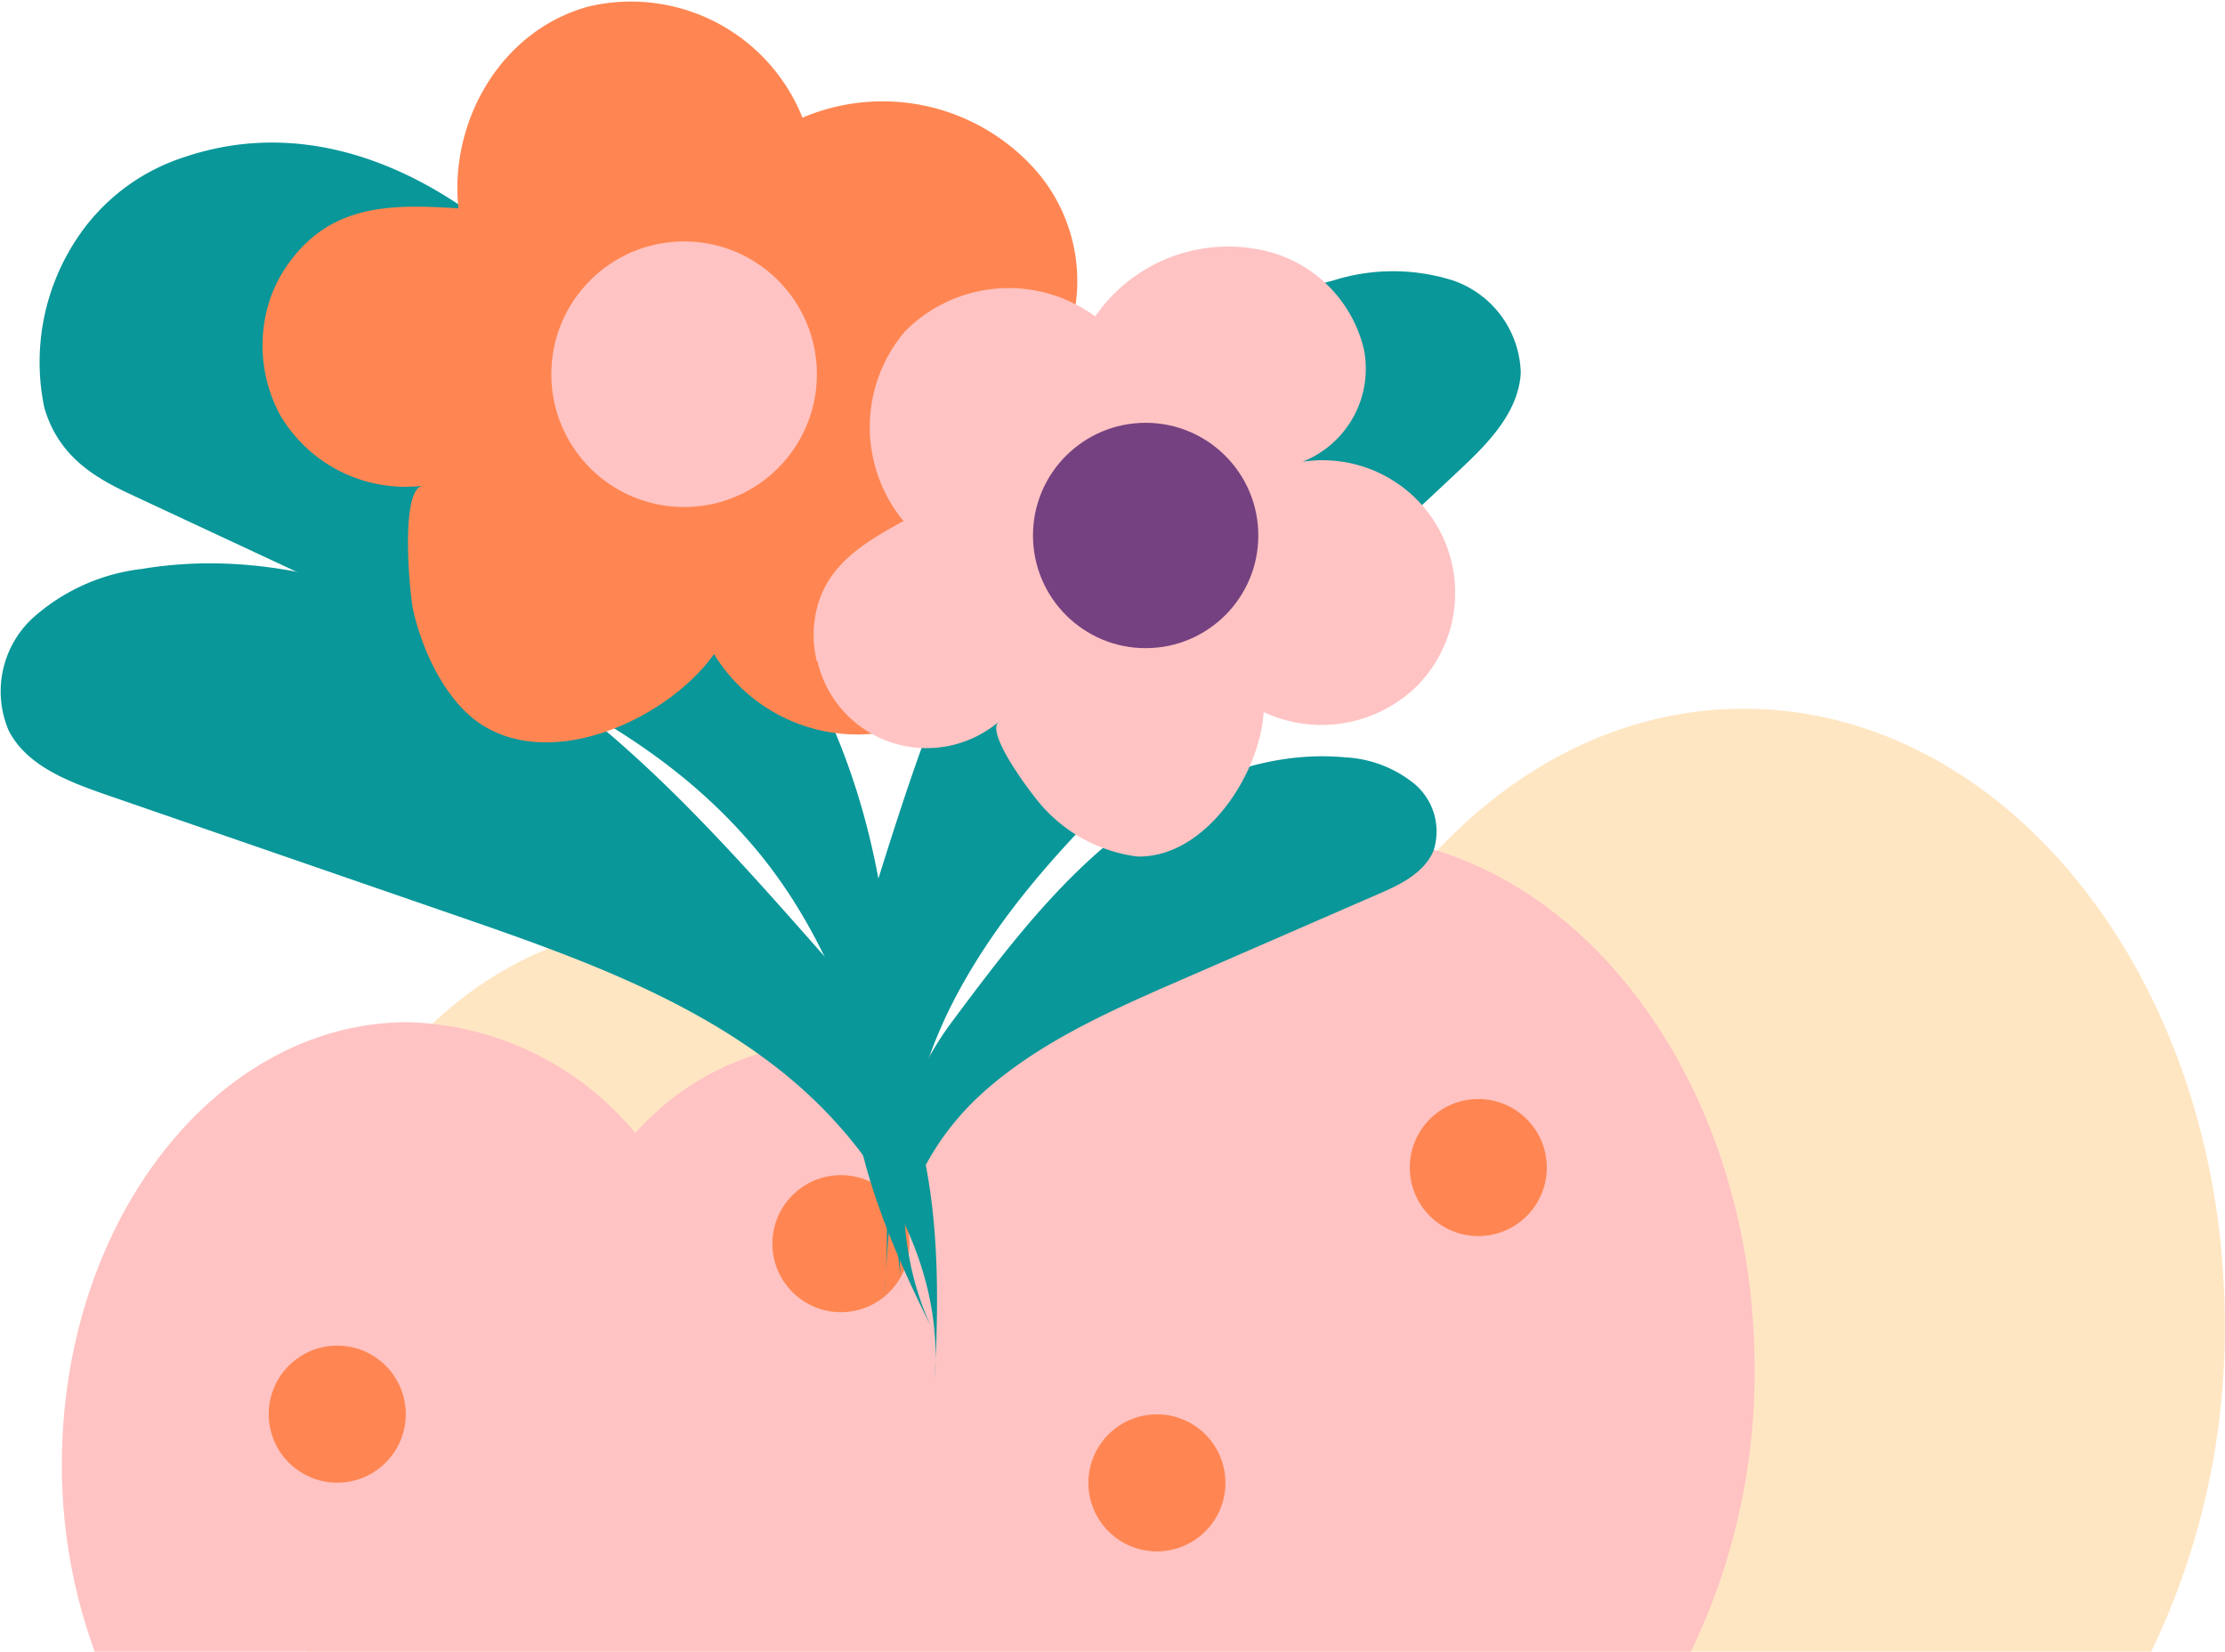 <svg xmlns="http://www.w3.org/2000/svg" viewBox="0 0 120.47 89.42"><defs><style>.cls-1{fill:#ffe6c3;}.cls-2{fill:#ffc3c3;}.cls-3{fill:#ff8652;}.cls-4{fill:#099799;}.cls-5{fill:#754180;}</style></defs><g id="图层_2" data-name="图层 2"><g id="图层_7" data-name="图层 7"><path class="cls-1" d="M94.41,38.37c-9.44,0-17.69,6.46-22.26,16.09a16,16,0,0,0-9.43-3.17A16.87,16.87,0,0,0,50.42,57c-3.8-4.29-8.78-6.91-14.25-6.91-11.94,0-21.62,12.39-21.62,27.66a34.05,34.05,0,0,0,2.05,11.7h99.86a40.26,40.26,0,0,0,4-17.71C120.47,53.29,108.8,38.37,94.41,38.37Z"/><path class="cls-2" d="M72.47,45.24c-8.18,0-15.32,5.59-19.27,13.93A13.8,13.8,0,0,0,45,56.42,14.59,14.59,0,0,0,34.4,61.34a16.56,16.56,0,0,0-12.34-6C11.73,55.36,3.35,66.08,3.35,79.3A29.38,29.38,0,0,0,5.13,89.42H91.55A34.71,34.71,0,0,0,95,74.09C95,58.15,84.92,45.24,72.47,45.24Z"/><circle class="cls-3" cx="18.26" cy="76.56" r="3.71"/><circle class="cls-3" cx="45.53" cy="67.33" r="3.71"/><circle class="cls-3" cx="80.04" cy="63.21" r="3.71"/><circle class="cls-3" cx="62.64" cy="80.28" r="3.71"/><path class="cls-4" d="M50.61,74.62c.53-6.51-3.35-12.75-8.49-16.77S30.67,51.63,24.5,49.5L5.67,43c-2-.7-4.23-1.55-5.2-3.45a5.41,5.41,0,0,1,1.28-6.07A10.7,10.7,0,0,1,7.69,30.8c7.23-1.21,14.68,1.35,20.76,5.45s11,9.65,15.85,15.14C50.41,58.29,51.09,65.41,50.61,74.62Z"/><path class="cls-4" d="M47.84,70.32c1-9.72-2.22-18.7-6.85-24.27S30.48,37.7,24.72,35L7.13,26.79c-1.88-.88-3.94-2-4.73-4.72A12.07,12.07,0,0,1,4.11,13,11,11,0,0,1,10,8.5c7-2.36,14,.86,19.52,6.49S39.36,28.48,43.6,36.27C48.93,46.06,49,56.59,47.84,70.32Z"/><path class="cls-4" d="M50.86,72.71c-3.14-5.72-2.15-13,.9-18.77s7.91-10.36,12.67-14.83L79,25.47c1.56-1.46,3.22-3.14,3.34-5.28a5.44,5.44,0,0,0-3.65-5,10.75,10.75,0,0,0-6.52,0C65,17,59.27,22.41,55.41,28.63s-6.1,13.31-8.28,20.31C44.37,57.73,46.67,64.51,50.86,72.71Z"/><path class="cls-4" d="M48.84,69.81c-.63-4,1.43-8,4.36-10.64s6.65-4.33,10.29-5.92l11.12-4.84c1.19-.51,2.49-1.14,3-2.34a3.36,3.36,0,0,0-1.06-3.66A6.47,6.47,0,0,0,72.81,41c-4.45-.41-8.85,1.49-12.34,4.28s-6.22,6.41-8.9,10C48.19,59.81,48.12,64.2,48.84,69.81Z"/><path class="cls-3" d="M14.64,16.14A7.37,7.37,0,0,1,15.82,14c2.32-3,5.56-2.94,9-2.72-.5-4.74,2.33-9.68,7.1-10.94A10,10,0,0,1,43.45,6.37,11.08,11.08,0,0,1,56,9.13a9.11,9.11,0,0,1,1.85,9c-1.19,3-4.67,5.07-7.79,4.21a9.33,9.33,0,0,1,5.41,9.16,9.09,9.09,0,0,1-16.81,3.91C36.19,38.89,29.93,41.8,26,39.18c-1.91-1.28-3.15-4-3.63-6.15-.18-.79-.74-6.56.52-6.73a7.88,7.88,0,0,1-7.7-3.79A7.92,7.92,0,0,1,14.64,16.14Z"/><circle class="cls-2" cx="37.04" cy="20.26" r="7.19"/><path class="cls-2" d="M44.23,35.81a5.89,5.89,0,0,1-.15-2c.3-3,2.48-4.31,4.84-5.6A8,8,0,0,1,49,17.94a7.91,7.91,0,0,1,10.3-.81,8.74,8.74,0,0,1,9.55-3.46,7.19,7.19,0,0,1,5,5.25A5.42,5.42,0,0,1,70.52,25a7.18,7.18,0,0,1,6.19,12.15,7.39,7.39,0,0,1-8.29,1.4c-.2,3.34-3.15,7.92-6.86,7.82a8.3,8.3,0,0,1-5-2.58c-.45-.44-3.25-4.07-2.49-4.71a6.06,6.06,0,0,1-9.81-3.29Z"/><circle class="cls-5" cx="62.03" cy="28.99" r="6.1"/></g></g></svg>